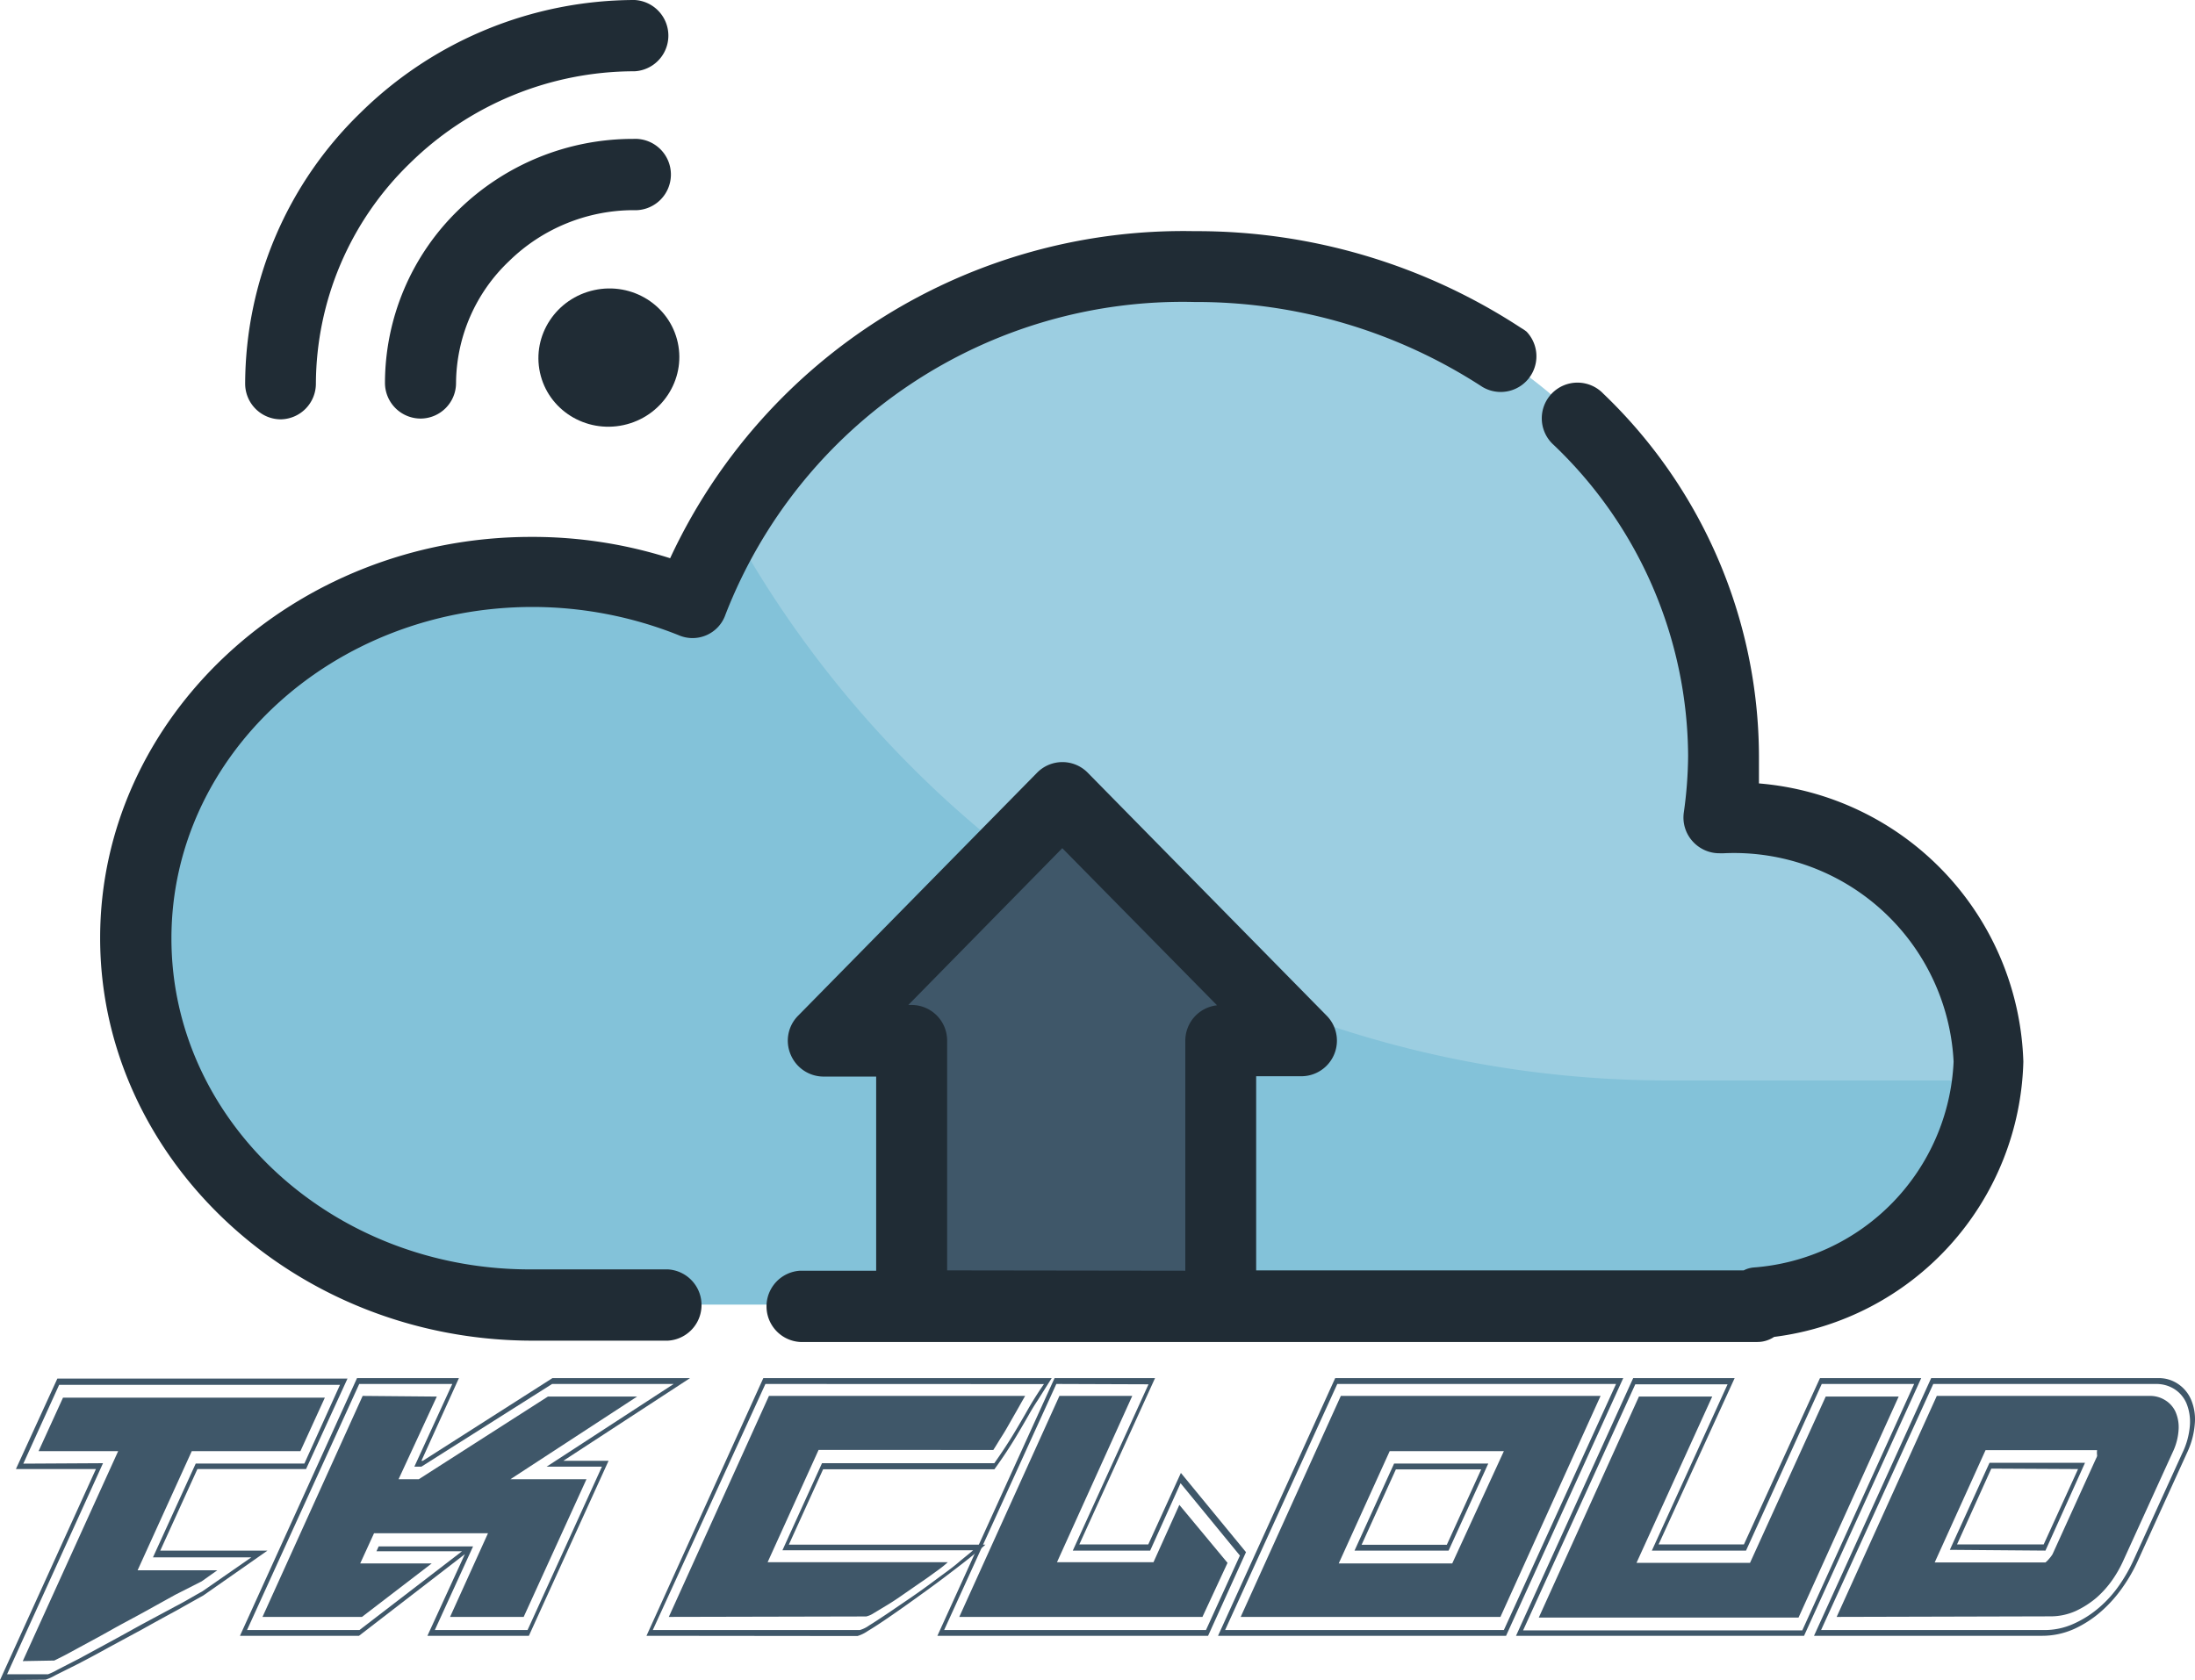 <svg id="Layer_1" data-name="Layer 1" xmlns="http://www.w3.org/2000/svg" viewBox="0 0 198.59 152.05"><defs><style>.cls-1{fill:#9ccee1;}.cls-2{fill:#83c2d9;}.cls-3{fill:#202c35;}.cls-4{fill:#3f5769;}</style></defs><title>logocloud2</title><path class="cls-1" d="M229.87,107.75a23.08,23.08,0,0,0-24-22.12h-.42a40.08,40.08,0,0,0,.42-5.58c0-24.44-21.44-44.26-47.91-44.26a47.68,47.68,0,0,0-45.49,30.49,37.92,37.92,0,0,0-14.38-2.8c-19.8,0-35.92,14.86-35.92,33.08s16.12,33.17,35.92,33.17H208.92v-.25A22.76,22.76,0,0,0,229.87,107.75Z" transform="translate(-49.94 -11.67)"/><path class="cls-2" d="M229.87,109.45h-29a96.7,96.7,0,0,1-84.92-50.39,42.53,42.53,0,0,0-3.42,7.22,37.92,37.92,0,0,0-14.38-2.8c-19.8,0-35.92,14.86-35.92,33.08s16.12,33.17,35.92,33.17H208.92v-.25A23,23,0,0,0,229.87,109.45Z" transform="translate(-49.94 -11.67)"/><path class="cls-3" d="M75.35,49.62h0a3.23,3.23,0,0,1-3.23-3.23,34.3,34.3,0,0,1,10.42-24.5,35.43,35.43,0,0,1,24.82-10.22h0a3.23,3.23,0,0,1,0,6.45A29,29,0,0,0,87,26.47a27.92,27.92,0,0,0-8.48,19.92A3.23,3.23,0,0,1,75.35,49.62Z" transform="translate(-49.94 -11.67)"/><path class="cls-3" d="M88,49.55a3.23,3.23,0,0,1-3.23-3.22A21.84,21.84,0,0,1,91.4,30.69a22.58,22.58,0,0,1,15.83-6.45h0a3.23,3.23,0,1,1,0,6.45h0A16.14,16.14,0,0,0,96,35.3a15.35,15.35,0,0,0-4.8,11A3.22,3.22,0,0,1,88,49.55Z" transform="translate(-49.94 -11.67)"/><ellipse class="cls-3" cx="105.03" cy="44.03" rx="6.38" ry="6.25" transform="translate(-56.89 11.6) rotate(-12.24)"/><polygon class="cls-4" points="96.11 72.15 74.51 94.17 82.47 94.17 82.47 118.19 110.42 118.19 110.42 94.17 117.71 94.17 96.11 72.15"/><path class="cls-3" d="M209.08,82.57V80.08A45.59,45.59,0,0,0,195,47.3a3.23,3.23,0,1,0-4.52,4.61h0a39.14,39.14,0,0,1,12.19,28.17,38.26,38.26,0,0,1-.39,5.13,3.21,3.21,0,0,0,.78,2.58,3.25,3.25,0,0,0,2.48,1.1h.35a19.89,19.89,0,0,1,20.8,18.86,19.57,19.57,0,0,1-18.12,18.63,2.43,2.43,0,0,0-.87.26H163.59V109.07h4.06a3.22,3.22,0,0,0,2.32-5.48l-21.63-22a3.21,3.21,0,0,0-4.56,0l0,0-21.63,22a3.2,3.2,0,0,0-.68,3.51,3.23,3.23,0,0,0,3,2h4.74v17.57h-6.87a3.23,3.23,0,0,0,0,6.45h86.6a2.73,2.73,0,0,0,1.51-.46A25.78,25.78,0,0,0,233,107.75,26.08,26.08,0,0,0,209.08,82.57Zm-73.45,44.07v-20.8a3.22,3.22,0,0,0-3.22-3.22h-.29l13.93-14.19,14,14.22a3.22,3.22,0,0,0-2.87,3.23v20.79Z" transform="translate(-49.94 -11.67)"/><path class="cls-3" d="M158,39a47.41,47.41,0,0,1,26.05,7.68,3.23,3.23,0,0,0,4-5,4.2,4.2,0,0,0-.49-.33A53.49,53.49,0,0,0,158,32.59a51.19,51.19,0,0,0-47.43,29.6A41,41,0,0,0,98,60.26c-21.47,0-39,16.34-39,36.3S76.57,133,98.14,133h12.22a3.23,3.23,0,0,0,0-6.45H98.14c-18,.13-32.69-13.32-32.69-29.95s14.67-30,32.69-30a35.7,35.7,0,0,1,13.19,2.55,3.15,3.15,0,0,0,4.25-1.87A44.37,44.37,0,0,1,158,39Z" transform="translate(-49.94 -11.67)"/><path class="cls-4" d="M49.94,163.72l8.68-19.1H51.38l3.75-8.19H81.38l-3.75,8.19H67.8L64.44,152h9.7l-5.79,4.05-2.55,1.43c-1,.54-2,1.09-3,1.65l-3.09,1.67c-1,.56-1.93,1.05-2.76,1.48l-2,1a4.68,4.68,0,0,1-.88.4Zm9.32-19.63-8.68,19.1h3.71a5.62,5.62,0,0,0,.84-.4c.51-.26,1.16-.6,1.95-1l2.67-1.45c1-.54,2-1.1,3-1.65l3-1.61c1-.51,1.77-1,2.48-1.38l4.45-3.09h-8.9l3.87-8.49h9.83L80.7,137H55.29l-3.24,7.13ZM52,162,60.63,143h-7.2l2.21-4.84H79.33L77.12,143H67.29l-4.9,10.78H69.6l-1.41,1L65.79,156l-2.85,1.58c-1,.55-2,1.07-2.92,1.59s-1.81,1-2.57,1.41-1.38.76-1.86,1-.73.37-.75.37Z" transform="translate(-49.94 -11.67)"/><path class="cls-4" d="M91.46,136.39l-3.39,7.48h.13l11.72-7.48h12.45l-11.46,7.48H105l-7.21,15.84H88.61L92,152.32l-9.58,7.39H71.65l10.59-23.32Zm-9,22.8,9.28-7.13H84l.2-.44h8.54l-3.46,7.57h8.39l6.73-14.79h-5l11.49-7.48h-11L88.07,144.4h-.64l3.43-7.48H82.44L72.29,159.19Zm7-21.13L86,145.54h1.83l11.68-7.48h8.07l-11.46,7.48H103L97.32,158H90.66l3.43-7.57H83.78l-1.25,2.73H89L82.69,158h-9l9.06-20Z" transform="translate(-49.94 -11.67)"/><path class="cls-4" d="M108.43,159.71,119,136.39h26.09l-1.26,2c-.36.54-.63,1-.82,1.34-.3.53-.69,1.2-1.17,2s-1.12,1.79-1.93,2.91h-15.5l-3.1,6.82h17.79c-.36.32-.88.76-1.56,1.3s-1.44,1.12-2.26,1.74-1.67,1.23-2.53,1.85-1.66,1.18-2.4,1.69-1.37.92-1.89,1.23a3.39,3.39,0,0,1-.94.46Zm10.76-22.79L109,159.19h18.73a2.77,2.77,0,0,0,.85-.42c.46-.28,1-.64,1.66-1.08l2.13-1.45c.77-.53,1.52-1.07,2.24-1.61s1.39-1,2-1.52,1.05-.85,1.37-1.14H120.73l3.58-7.88H139.9c.62-.88,1.17-1.71,1.64-2.48s.86-1.45,1.18-2a31.42,31.42,0,0,1,1.67-2.68ZM110.45,158l9.06-20h23.18q-.16.27-.48.84c-.21.38-.46.81-.74,1.3s-.56,1-.85,1.45-.56.92-.81,1.3H124l-4.61,10.16h16.3c-.22.21-.54.47-1,.8s-.9.66-1.41,1l-1.59,1.1c-.54.38-1.05.72-1.52,1l-1.21.73a2.09,2.09,0,0,1-.65.28Z" transform="translate(-49.94 -11.67)"/><path class="cls-4" d="M153.83,151.44l2.95-6.47,5.89,7.17-3.43,7.57H134.75l10.6-23.32h9.09l-6.85,15.05Zm-8.32-14.52-10.15,22.27h23.69l3.07-6.74-5.37-6.55L154,152h-7l6.85-15.05ZM161,153.11,158.73,158h-22l9.06-20h6.59l-6.81,15.05h8.73l2.34-5.19Z" transform="translate(-49.94 -11.67)"/><path class="cls-4" d="M160.14,159.71l10.6-23.32H196.8l-10.6,23.32Zm10.79-22.79-10.15,22.27H186l10.15-22.27ZM162.19,158l9.06-20h23.5l-9.06,20ZM186,143H175.67l-4.61,10.16h10.27Zm-13.51,9,3.58-7.88h8.52L181,152Zm3.74-7.35-3.1,6.82h7.71l3.11-6.82Z" transform="translate(-49.94 -11.67)"/><path class="cls-4" d="M214.6,136.39h9.16l-10.6,23.32H187.1l10.6-23.32h9.18L200,151.44h7.72Zm8.52.53h-8.36L207.91,152h-8.52l6.85-15.05h-8.35l-10.15,22.27H213Zm-8,1.14h6.6l-9.06,20h-23.5l9.06-20h6.63L198,153.11h10.27Z" transform="translate(-49.94 -11.67)"/><path class="cls-4" d="M214.06,159.71l10.6-23.32h20.58a3.06,3.06,0,0,1,1.73.51,3.25,3.25,0,0,1,1.18,1.38,4.56,4.56,0,0,1,.37,2.14,7.45,7.45,0,0,1-.72,2.75l-4.45,9.77a14.34,14.34,0,0,1-1.33,2.33,12,12,0,0,1-1.92,2.18,10,10,0,0,1-2.48,1.63,7.08,7.08,0,0,1-3,.63Zm10.79-22.79L214.7,159.19h20.17a6.39,6.39,0,0,0,2.75-.6,9.37,9.37,0,0,0,2.3-1.49,10.56,10.56,0,0,0,1.78-2,14.48,14.48,0,0,0,1.23-2.15l4.45-9.77a6.88,6.88,0,0,0,.69-2.55,4.41,4.41,0,0,0-.33-2,2.88,2.88,0,0,0-1.11-1.27,3.06,3.06,0,0,0-1.61-.44ZM216.11,158l9.06-20h19.3a2.55,2.55,0,0,1,1.35.38,2.42,2.42,0,0,1,.92,1,3.46,3.46,0,0,1,.31,1.61,5.45,5.45,0,0,1-.53,2.09l-4.45,9.77a10.81,10.81,0,0,1-1,1.78,9,9,0,0,1-1.45,1.63,8.35,8.35,0,0,1-1.89,1.21,5.56,5.56,0,0,1-2.31.48Zm8.87-4.93H235a2,2,0,0,0,.33-.33,2.94,2.94,0,0,0,.31-.41l3.94-8.67c.08-.15.11-.25.09-.31a1.9,1.9,0,0,1,0-.44H229.58Zm1.37-1.14,3.59-7.88h8.64L235,152Zm3.75-7.35L227,151.44h7.84l3.11-6.82Z" transform="translate(-49.94 -11.67)"/></svg>